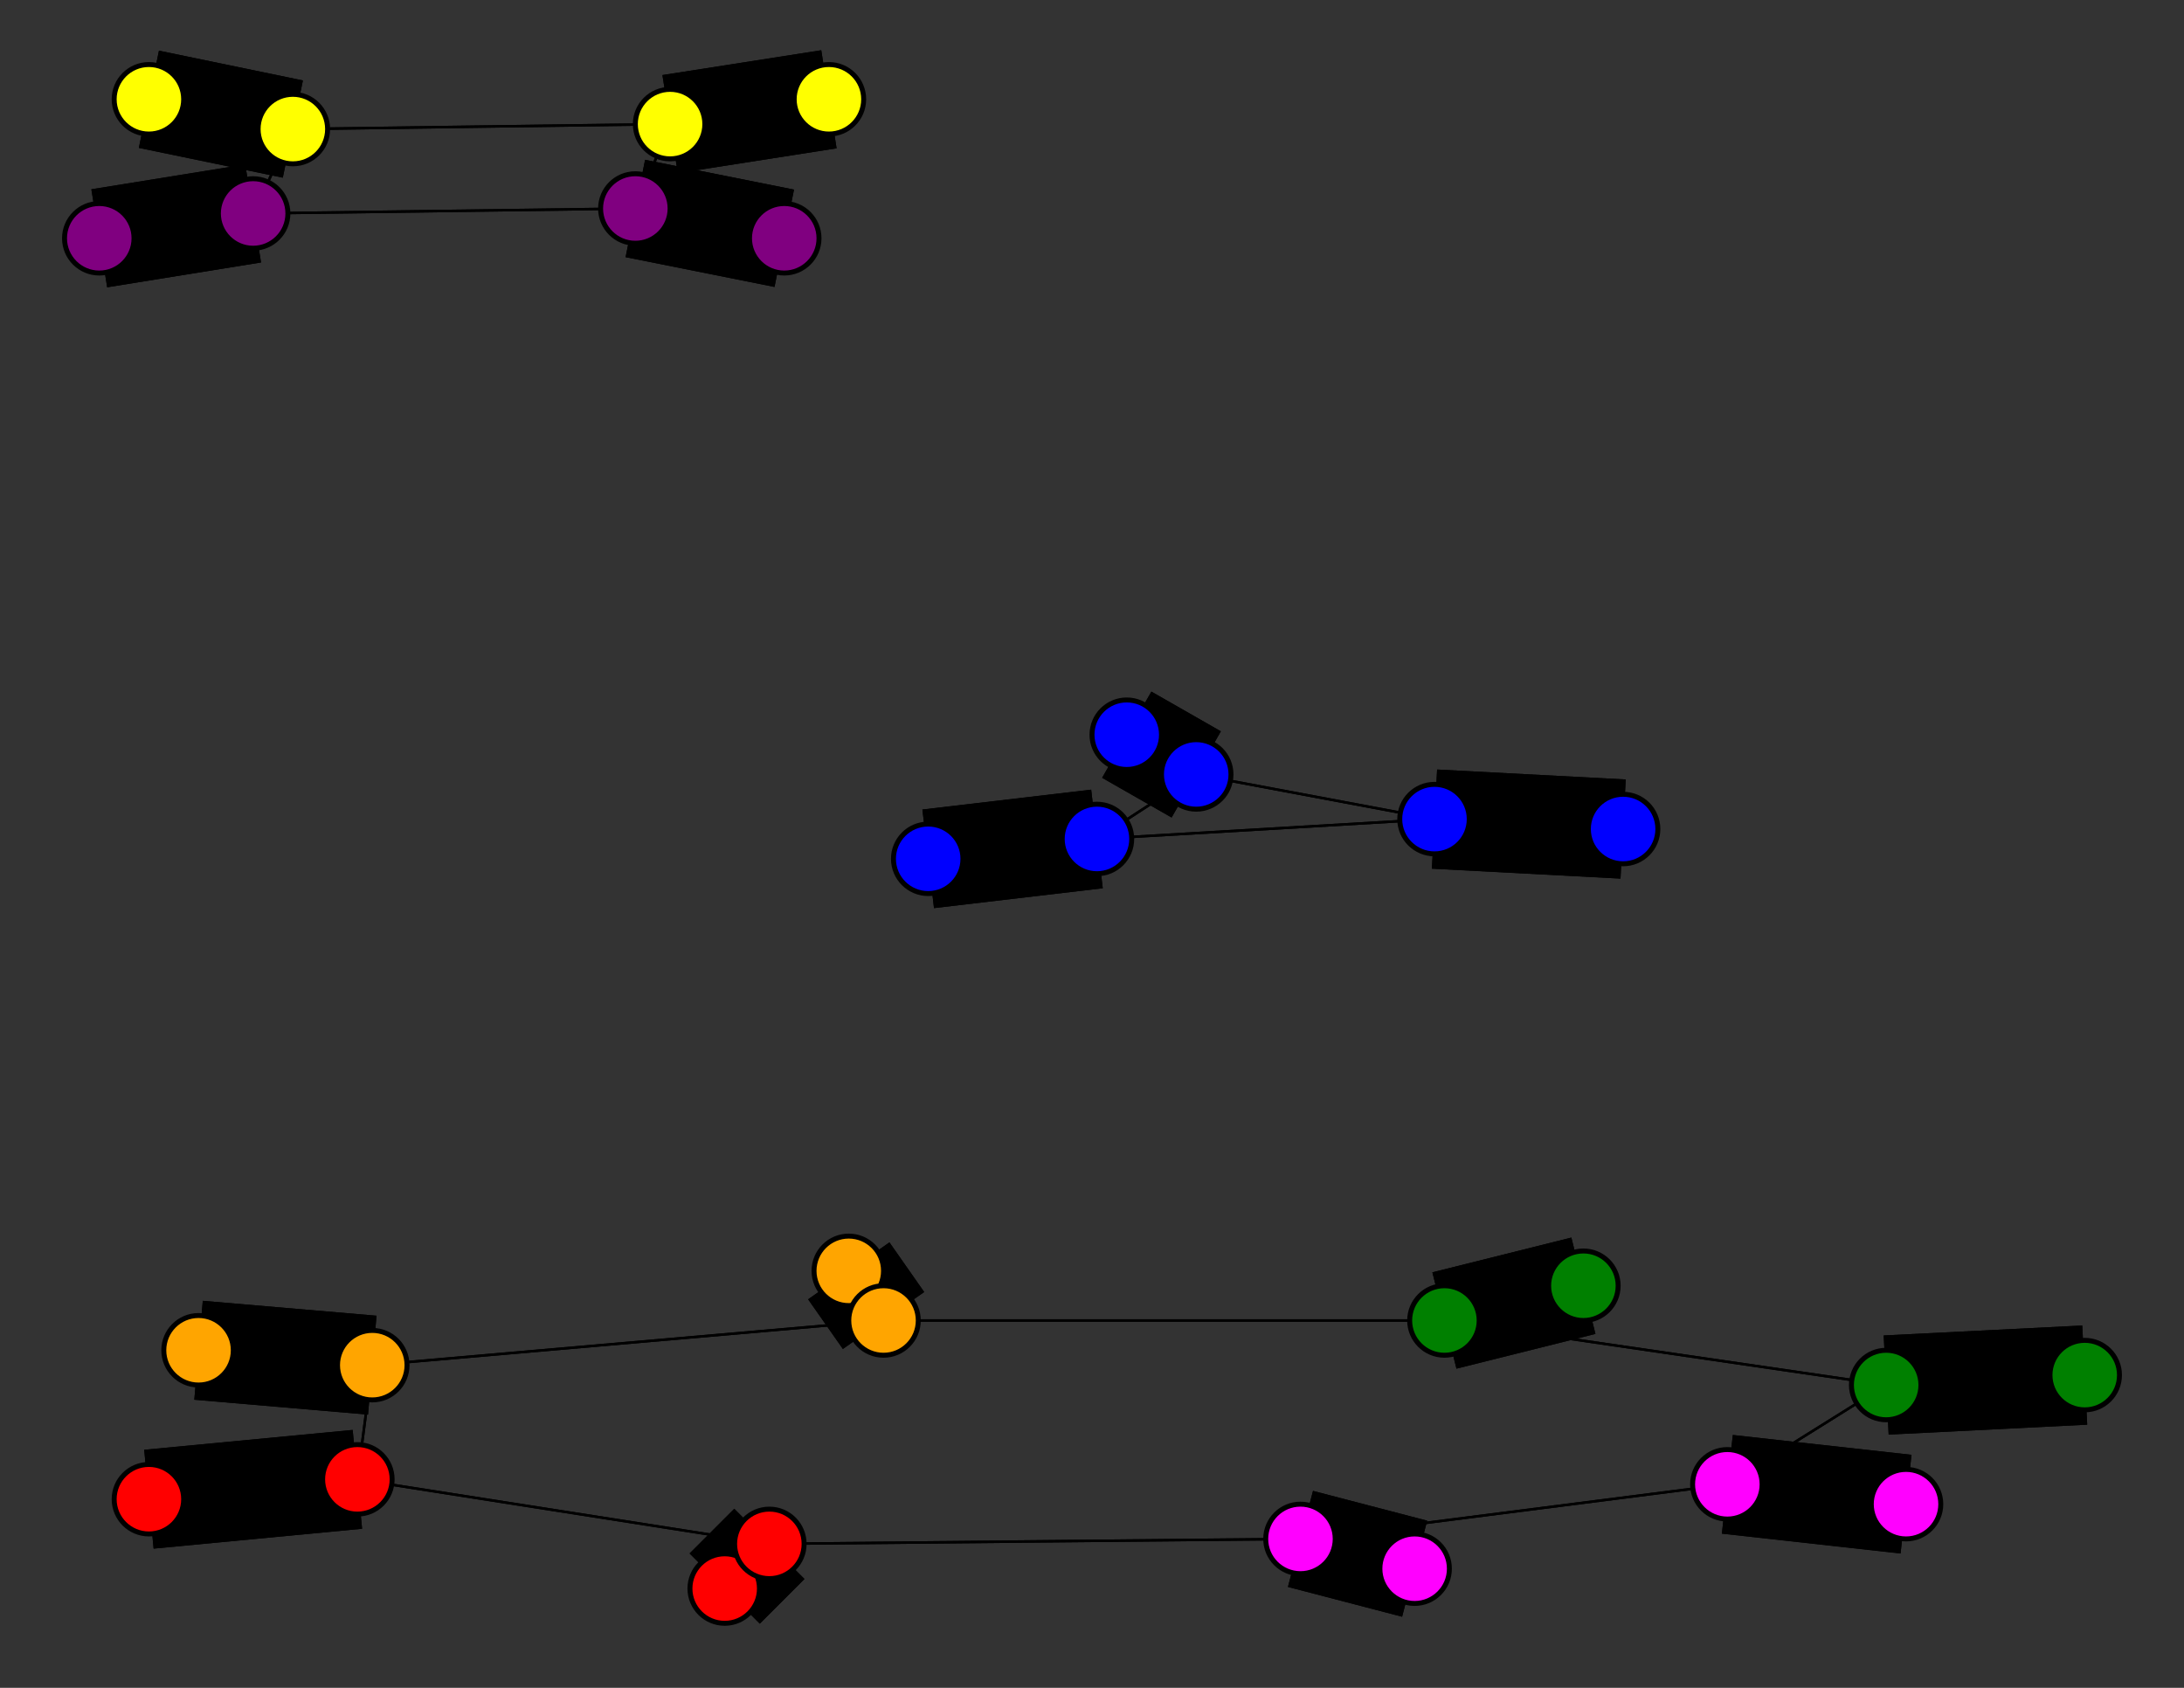 <svg width="440" height="340" xmlns="http://www.w3.org/2000/svg">
<rect width="100%" height="100%" fill="#333333" stroke="none"/>
<path stroke-width="20.0" stroke="black" d="M 30 302 72 298"/>
<path stroke-width="20.0" stroke="black" d="M 384 303 348 299"/>
<path stroke-width="0.5" stroke="black" d="M 348 299 380 279"/>
<path stroke-width="20.0" stroke="black" d="M 348 299 384 303"/>
<path stroke-width="0.5" stroke="black" d="M 348 299 262 310"/>
<path stroke-width="20.0" stroke="black" d="M 40 272 75 275"/>
<path stroke-width="0.5" stroke="black" d="M 75 275 72 298"/>
<path stroke-width="0.5" stroke="black" d="M 75 275 178 266"/>
<path stroke-width="20.0" stroke="black" d="M 75 275 40 272"/>
<path stroke-width="20.0" stroke="black" d="M 20 48 51 43"/>
<path stroke-width="20.0" stroke="black" d="M 51 43 20 48"/>
<path stroke-width="0.5" stroke="black" d="M 51 43 128 42"/>
<path stroke-width="0.5" stroke="black" d="M 51 43 59 26"/>
<path stroke-width="0.5" stroke="black" d="M 178 266 75 275"/>
<path stroke-width="20.0" stroke="black" d="M 158 48 128 42"/>
<path stroke-width="20.0" stroke="black" d="M 128 42 158 48"/>
<path stroke-width="0.5" stroke="black" d="M 128 42 135 25"/>
<path stroke-width="20.0" stroke="black" d="M 167 20 135 25"/>
<path stroke-width="0.5" stroke="black" d="M 135 25 128 42"/>
<path stroke-width="20.0" stroke="black" d="M 135 25 167 20"/>
<path stroke-width="0.5" stroke="black" d="M 135 25 59 26"/>
<path stroke-width="20.0" stroke="black" d="M 30 20 59 26"/>
<path stroke-width="0.5" stroke="black" d="M 59 26 51 43"/>
<path stroke-width="0.5" stroke="black" d="M 59 26 135 25"/>
<path stroke-width="20.0" stroke="black" d="M 59 26 30 20"/>
<path stroke-width="20.0" stroke="black" d="M 285 316 262 310"/>
<path stroke-width="0.5" stroke="black" d="M 262 310 155 311"/>
<path stroke-width="0.5" stroke="black" d="M 128 42 51 43"/>
<path stroke-width="20.0" stroke="black" d="M 178 266 171 256"/>
<path stroke-width="0.5" stroke="black" d="M 178 266 291 266"/>
<path stroke-width="20.0" stroke="black" d="M 171 256 178 266"/>
<path stroke-width="20.0" stroke="black" d="M 72 298 30 302"/>
<path stroke-width="0.5" stroke="black" d="M 72 298 155 311"/>
<path stroke-width="0.5" stroke="black" d="M 72 298 75 275"/>
<path stroke-width="20.0" stroke="black" d="M 146 320 155 311"/>
<path stroke-width="0.5" stroke="black" d="M 155 311 72 298"/>
<path stroke-width="20.0" stroke="black" d="M 155 311 146 320"/>
<path stroke-width="0.5" stroke="black" d="M 155 311 262 310"/>
<path stroke-width="20.0" stroke="black" d="M 420 277 380 279"/>
<path stroke-width="20.0" stroke="black" d="M 380 279 420 277"/>
<path stroke-width="0.5" stroke="black" d="M 380 279 291 266"/>
<path stroke-width="0.5" stroke="black" d="M 380 279 348 299"/>
<path stroke-width="20.0" stroke="black" d="M 319 259 291 266"/>
<path stroke-width="0.5" stroke="black" d="M 291 266 380 279"/>
<path stroke-width="20.0" stroke="black" d="M 291 266 319 259"/>
<path stroke-width="0.5" stroke="black" d="M 291 266 178 266"/>
<path stroke-width="20.0" stroke="black" d="M 227 148 241 156"/>
<path stroke-width="20.0" stroke="black" d="M 241 156 227 148"/>
<path stroke-width="0.5" stroke="black" d="M 241 156 289 165"/>
<path stroke-width="0.5" stroke="black" d="M 241 156 221 169"/>
<path stroke-width="20.0" stroke="black" d="M 327 167 289 165"/>
<path stroke-width="0.5" stroke="black" d="M 289 165 241 156"/>
<path stroke-width="20.0" stroke="black" d="M 289 165 327 167"/>
<path stroke-width="0.5" stroke="black" d="M 289 165 221 169"/>
<path stroke-width="20.0" stroke="black" d="M 187 173 221 169"/>
<path stroke-width="0.5" stroke="black" d="M 221 169 241 156"/>
<path stroke-width="0.5" stroke="black" d="M 221 169 289 165"/>
<path stroke-width="20.0" stroke="black" d="M 221 169 187 173"/>
<path stroke-width="0.5" stroke="black" d="M 262 310 348 299"/>
<path stroke-width="20.0" stroke="black" d="M 262 310 285 316"/>
<circle cx="30" cy="302" r="7.0" style="fill:red;stroke:black;stroke-width:1.0"/>
<circle cx="72" cy="298" r="7.0" style="fill:red;stroke:black;stroke-width:1.0"/>
<circle cx="146" cy="320" r="7.0" style="fill:red;stroke:black;stroke-width:1.0"/>
<circle cx="155" cy="311" r="7.0" style="fill:red;stroke:black;stroke-width:1.0"/>
<circle cx="420" cy="277" r="7.0" style="fill:green;stroke:black;stroke-width:1.0"/>
<circle cx="380" cy="279" r="7.0" style="fill:green;stroke:black;stroke-width:1.0"/>
<circle cx="319" cy="259" r="7.0" style="fill:green;stroke:black;stroke-width:1.0"/>
<circle cx="291" cy="266" r="7.0" style="fill:green;stroke:black;stroke-width:1.0"/>
<circle cx="227" cy="148" r="7.0" style="fill:blue;stroke:black;stroke-width:1.0"/>
<circle cx="241" cy="156" r="7.0" style="fill:blue;stroke:black;stroke-width:1.0"/>
<circle cx="327" cy="167" r="7.0" style="fill:blue;stroke:black;stroke-width:1.0"/>
<circle cx="289" cy="165" r="7.0" style="fill:blue;stroke:black;stroke-width:1.0"/>
<circle cx="187" cy="173" r="7.0" style="fill:blue;stroke:black;stroke-width:1.0"/>
<circle cx="221" cy="169" r="7.0" style="fill:blue;stroke:black;stroke-width:1.0"/>
<circle cx="171" cy="256" r="7.0" style="fill:orange;stroke:black;stroke-width:1.0"/>
<circle cx="178" cy="266" r="7.0" style="fill:orange;stroke:black;stroke-width:1.0"/>
<circle cx="384" cy="303" r="7.0" style="fill:fuchsia;stroke:black;stroke-width:1.0"/>
<circle cx="348" cy="299" r="7.0" style="fill:fuchsia;stroke:black;stroke-width:1.0"/>
<circle cx="40" cy="272" r="7.0" style="fill:orange;stroke:black;stroke-width:1.0"/>
<circle cx="75" cy="275" r="7.0" style="fill:orange;stroke:black;stroke-width:1.0"/>
<circle cx="20" cy="48" r="7.0" style="fill:purple;stroke:black;stroke-width:1.0"/>
<circle cx="51" cy="43" r="7.0" style="fill:purple;stroke:black;stroke-width:1.0"/>
<circle cx="158" cy="48" r="7.0" style="fill:purple;stroke:black;stroke-width:1.0"/>
<circle cx="128" cy="42" r="7.0" style="fill:purple;stroke:black;stroke-width:1.0"/>
<circle cx="167" cy="20" r="7.0" style="fill:yellow;stroke:black;stroke-width:1.0"/>
<circle cx="135" cy="25" r="7.0" style="fill:yellow;stroke:black;stroke-width:1.0"/>
<circle cx="30" cy="20" r="7.0" style="fill:yellow;stroke:black;stroke-width:1.0"/>
<circle cx="59" cy="26" r="7.0" style="fill:yellow;stroke:black;stroke-width:1.0"/>
<circle cx="285" cy="316" r="7.0" style="fill:fuchsia;stroke:black;stroke-width:1.0"/>
<circle cx="262" cy="310" r="7.0" style="fill:fuchsia;stroke:black;stroke-width:1.0"/>
</svg>
